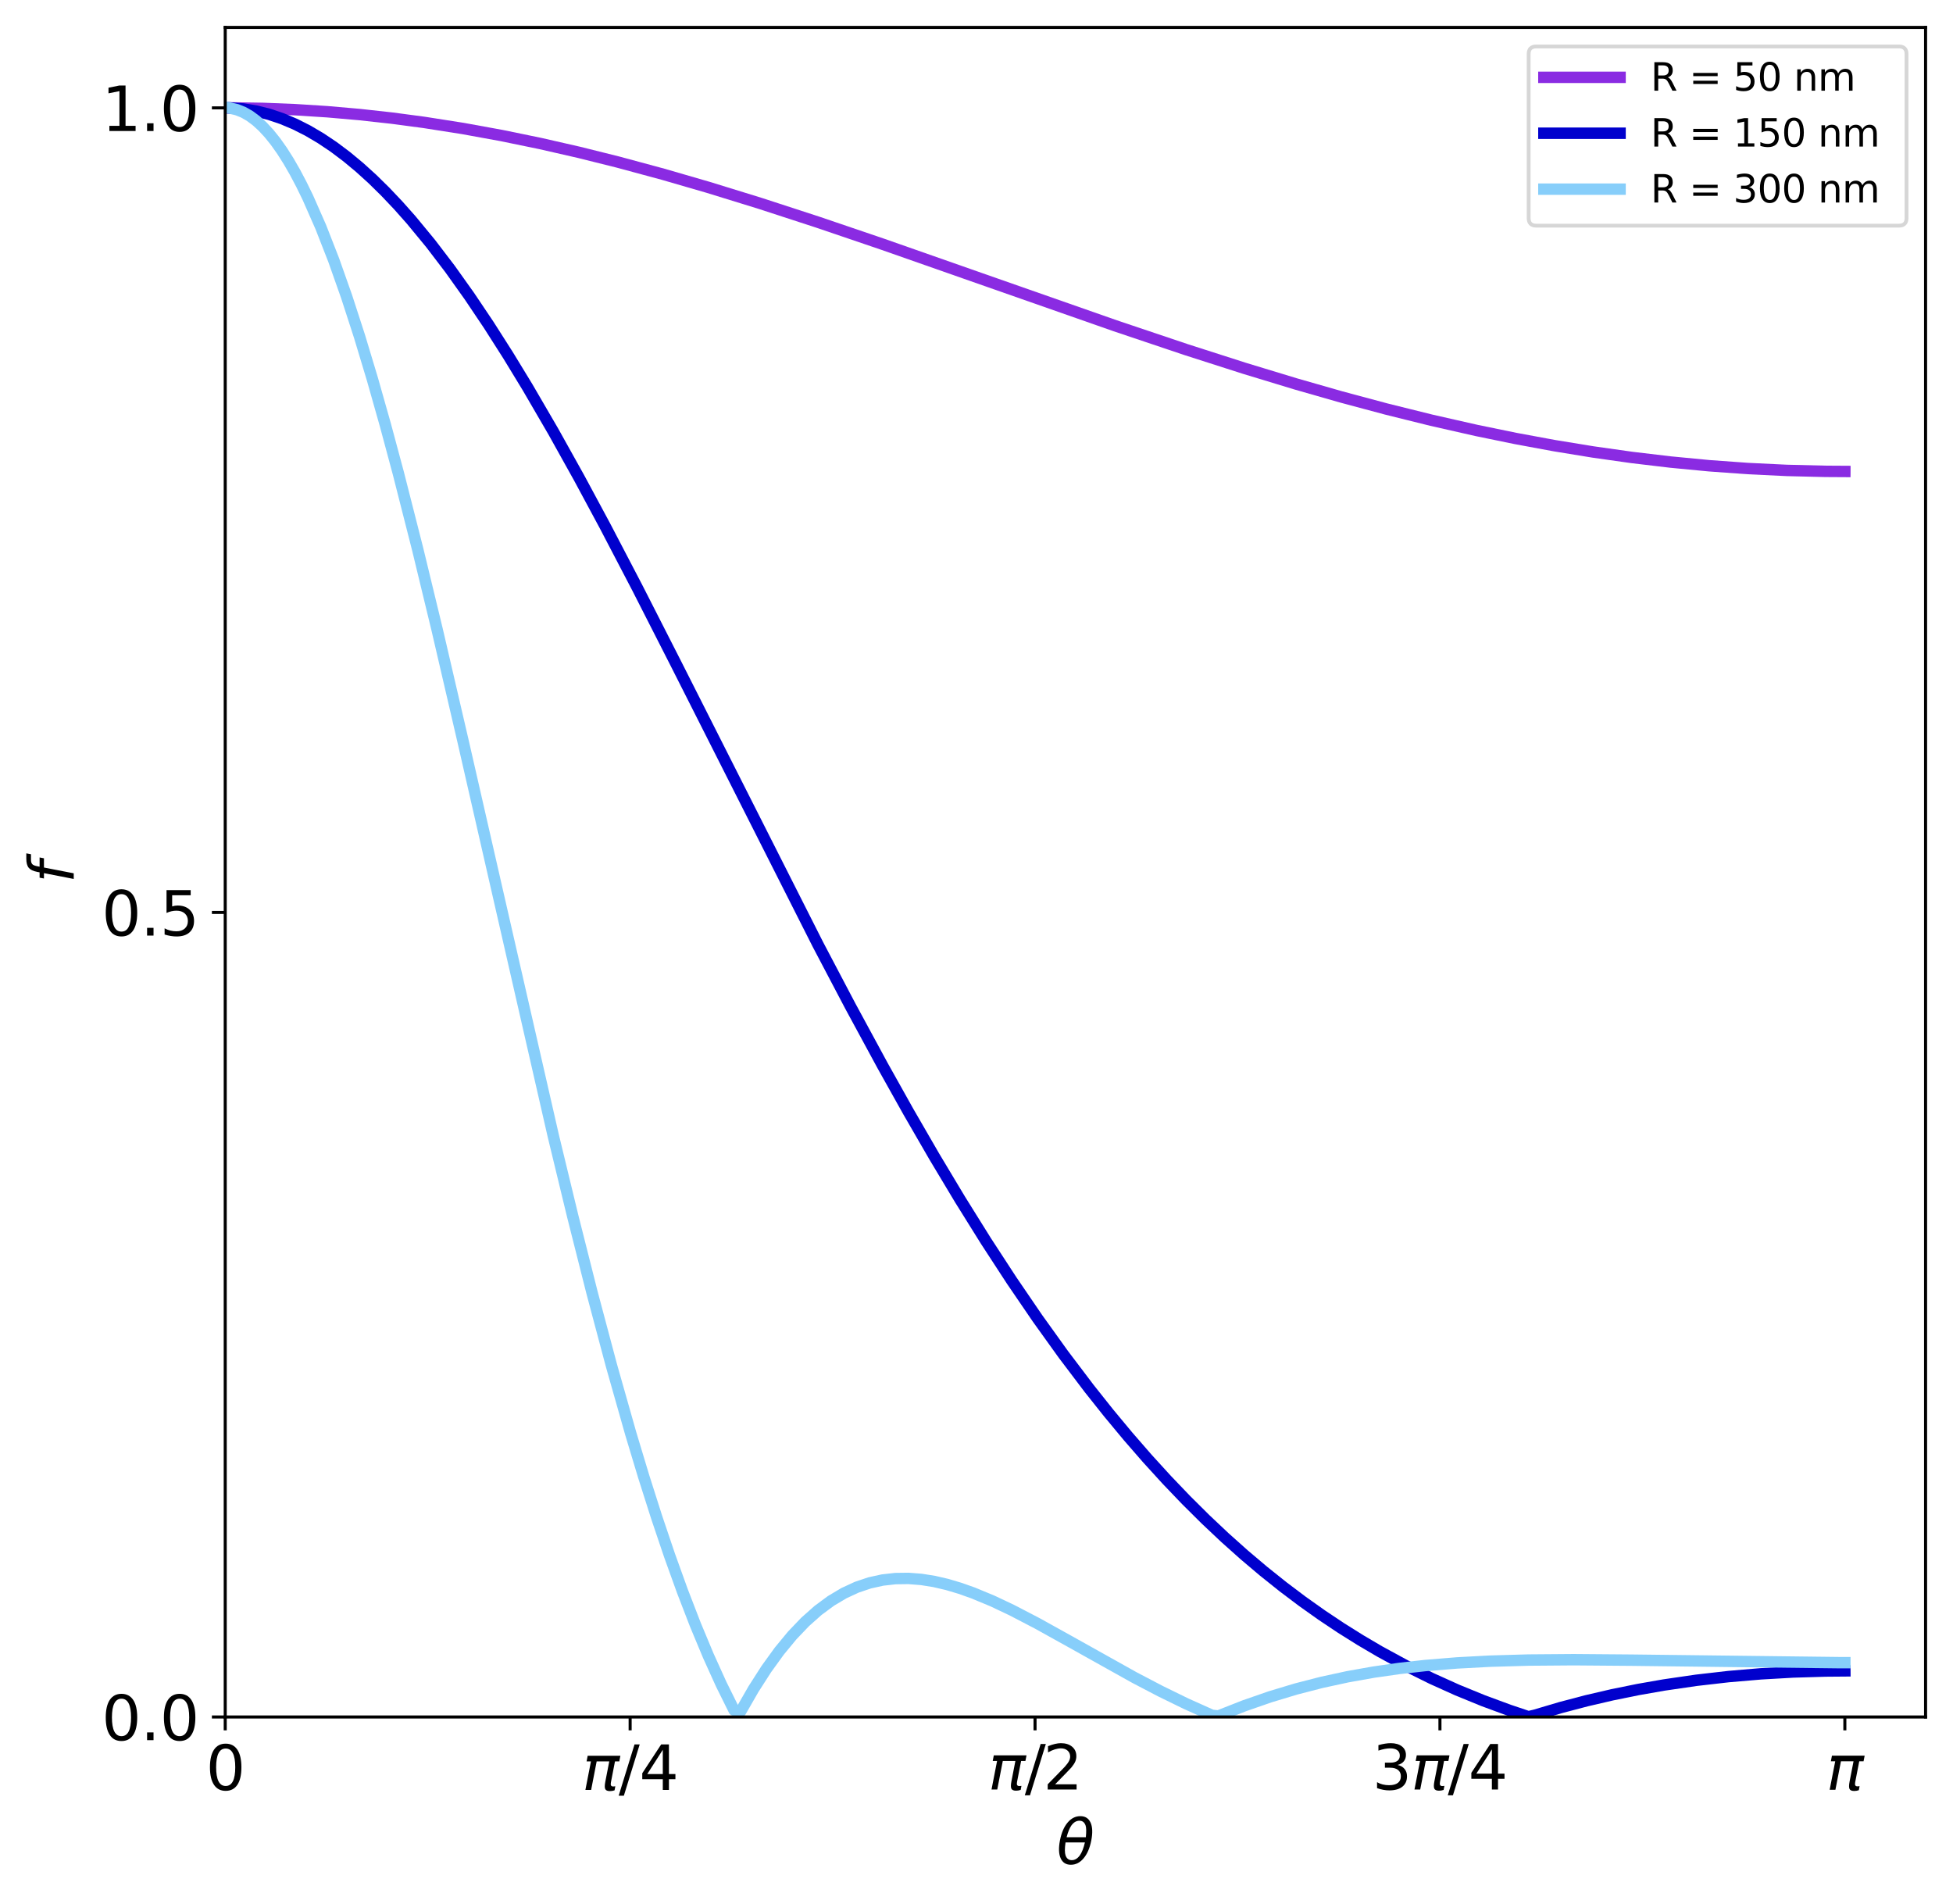 <?xml version="1.0" encoding="utf-8" standalone="no"?>
<!DOCTYPE svg PUBLIC "-//W3C//DTD SVG 1.1//EN"
  "http://www.w3.org/Graphics/SVG/1.1/DTD/svg11.dtd">
<svg xmlns:xlink="http://www.w3.org/1999/xlink" width="512.73pt" height="499.89pt" viewBox="0 0 512.73 499.89" xmlns="http://www.w3.org/2000/svg" version="1.1">
 <defs>
  <style type="text/css">*{stroke-linejoin: round; stroke-linecap: butt}</style>
 </defs>
 <g id="figure_1">
  <g id="patch_1">
   <path d="M 0 499.89 
L 512.73 499.89 
L 512.73 0 
L 0 0 
z
" style="fill: #ffffff"/>
  </g>
  <g id="axes_1">
   <g id="patch_2">
    <path d="M 59.13 450.72 
L 505.53 450.72 
L 505.53 7.2 
L 59.13 7.2 
z
" style="fill: #ffffff"/>
   </g>
   <g id="matplotlib.axis_1">
    <g id="xtick_1">
     <g id="line2d_1">
      <defs>
       <path id="mfc81609fe7" d="M 0 0 
L 0 3.5 
" style="stroke: #000000; stroke-width: 0.8"/>
      </defs>
      <g>
       <use xlink:href="#mfc81609fe7" x="59.13" y="450.72" style="stroke: #000000; stroke-width: 0.8"/>
      </g>
     </g>
     <g id="text_1">
      <!-- 0 -->
      <g transform="translate(54.04 469.877) scale(0.16 -0.16)">
       <defs>
        <path id="DejaVuSans-30" d="M 2034 4250 
Q 1547 4250 1301 3770 
Q 1056 3291 1056 2328 
Q 1056 1369 1301 889 
Q 1547 409 2034 409 
Q 2525 409 2770 889 
Q 3016 1369 3016 2328 
Q 3016 3291 2770 3770 
Q 2525 4250 2034 4250 
z
M 2034 4750 
Q 2819 4750 3233 4129 
Q 3647 3509 3647 2328 
Q 3647 1150 3233 529 
Q 2819 -91 2034 -91 
Q 1250 -91 836 529 
Q 422 1150 422 2328 
Q 422 3509 836 4129 
Q 1250 4750 2034 4750 
z
" transform="scale(0.016)"/>
       </defs>
       <use xlink:href="#DejaVuSans-30"/>
      </g>
     </g>
    </g>
    <g id="xtick_2">
     <g id="line2d_2">
      <g>
       <use xlink:href="#mfc81609fe7" x="165.432" y="450.72" style="stroke: #000000; stroke-width: 0.8"/>
      </g>
     </g>
     <g id="text_2">
      <!-- $\pi/4$ -->
      <g transform="translate(152.792 469.877) scale(0.16 -0.16)">
       <defs>
        <path id="DejaVuSans-Oblique-3c0" d="M 584 3500 
L 3938 3500 
L 3825 2925 
L 3384 2925 
L 2966 775 
Q 2922 550 2981 450 
Q 3038 353 3209 353 
Q 3256 353 3325 363 
Q 3397 369 3419 372 
L 3338 -44 
Q 3222 -84 3103 -103 
Q 2981 -122 2866 -122 
Q 2491 -122 2388 81 
Q 2284 288 2391 838 
L 2797 2925 
L 1506 2925 
L 938 0 
L 350 0 
L 919 2925 
L 472 2925 
L 584 3500 
z
" transform="scale(0.016)"/>
        <path id="DejaVuSans-2f" d="M 1625 4666 
L 2156 4666 
L 531 -594 
L 0 -594 
L 1625 4666 
z
" transform="scale(0.016)"/>
        <path id="DejaVuSans-34" d="M 2419 4116 
L 825 1625 
L 2419 1625 
L 2419 4116 
z
M 2253 4666 
L 3047 4666 
L 3047 1625 
L 3713 1625 
L 3713 1100 
L 3047 1100 
L 3047 0 
L 2419 0 
L 2419 1100 
L 313 1100 
L 313 1709 
L 2253 4666 
z
" transform="scale(0.016)"/>
       </defs>
       <use xlink:href="#DejaVuSans-Oblique-3c0" transform="translate(0 0.094)"/>
       <use xlink:href="#DejaVuSans-2f" transform="translate(60.205 0.094)"/>
       <use xlink:href="#DejaVuSans-34" transform="translate(93.896 0.094)"/>
      </g>
     </g>
    </g>
    <g id="xtick_3">
     <g id="line2d_3">
      <g>
       <use xlink:href="#mfc81609fe7" x="271.734" y="450.72" style="stroke: #000000; stroke-width: 0.8"/>
      </g>
     </g>
     <g id="text_3">
      <!-- $\pi/2$ -->
      <g transform="translate(259.414 469.877) scale(0.16 -0.16)">
       <defs>
        <path id="DejaVuSans-32" d="M 1228 531 
L 3431 531 
L 3431 0 
L 469 0 
L 469 531 
Q 828 903 1448 1529 
Q 2069 2156 2228 2338 
Q 2531 2678 2651 2914 
Q 2772 3150 2772 3378 
Q 2772 3750 2511 3984 
Q 2250 4219 1831 4219 
Q 1534 4219 1204 4116 
Q 875 4013 500 3803 
L 500 4441 
Q 881 4594 1212 4672 
Q 1544 4750 1819 4750 
Q 2544 4750 2975 4387 
Q 3406 4025 3406 3419 
Q 3406 3131 3298 2873 
Q 3191 2616 2906 2266 
Q 2828 2175 2409 1742 
Q 1991 1309 1228 531 
z
" transform="scale(0.016)"/>
       </defs>
       <use xlink:href="#DejaVuSans-Oblique-3c0" transform="translate(0 0.781)"/>
       <use xlink:href="#DejaVuSans-2f" transform="translate(60.205 0.781)"/>
       <use xlink:href="#DejaVuSans-32" transform="translate(90.271 0.781)"/>
      </g>
     </g>
    </g>
    <g id="xtick_4">
     <g id="line2d_4">
      <g>
       <use xlink:href="#mfc81609fe7" x="378.035" y="450.72" style="stroke: #000000; stroke-width: 0.8"/>
      </g>
     </g>
     <g id="text_4">
      <!-- $3\pi/4$ -->
      <g transform="translate(360.275 469.877) scale(0.16 -0.16)">
       <defs>
        <path id="DejaVuSans-33" d="M 2597 2516 
Q 3050 2419 3304 2112 
Q 3559 1806 3559 1356 
Q 3559 666 3084 287 
Q 2609 -91 1734 -91 
Q 1441 -91 1130 -33 
Q 819 25 488 141 
L 488 750 
Q 750 597 1062 519 
Q 1375 441 1716 441 
Q 2309 441 2620 675 
Q 2931 909 2931 1356 
Q 2931 1769 2642 2001 
Q 2353 2234 1838 2234 
L 1294 2234 
L 1294 2753 
L 1863 2753 
Q 2328 2753 2575 2939 
Q 2822 3125 2822 3475 
Q 2822 3834 2567 4026 
Q 2313 4219 1838 4219 
Q 1578 4219 1281 4162 
Q 984 4106 628 3988 
L 628 4550 
Q 988 4650 1302 4700 
Q 1616 4750 1894 4750 
Q 2613 4750 3031 4423 
Q 3450 4097 3450 3541 
Q 3450 3153 3228 2886 
Q 3006 2619 2597 2516 
z
" transform="scale(0.016)"/>
       </defs>
       <use xlink:href="#DejaVuSans-33" transform="translate(0 0.781)"/>
       <use xlink:href="#DejaVuSans-Oblique-3c0" transform="translate(63.623 0.781)"/>
       <use xlink:href="#DejaVuSans-2f" transform="translate(123.828 0.781)"/>
       <use xlink:href="#DejaVuSans-34" transform="translate(157.52 0.781)"/>
      </g>
     </g>
    </g>
    <g id="xtick_5">
     <g id="line2d_5">
      <g>
       <use xlink:href="#mfc81609fe7" x="484.337" y="450.72" style="stroke: #000000; stroke-width: 0.8"/>
      </g>
     </g>
     <g id="text_5">
      <!-- $\pi$ -->
      <g transform="translate(479.457 469.877) scale(0.16 -0.16)">
       <use xlink:href="#DejaVuSans-Oblique-3c0" transform="translate(0 0.312)"/>
      </g>
     </g>
    </g>
    <g id="text_6">
     <!-- $\theta$ -->
     <g transform="translate(277.37 489.363) scale(0.16 -0.16)">
      <defs>
       <path id="DejaVuSans-Oblique-3b8" d="M 2913 2219 
L 925 2219 
Q 791 1284 928 888 
Q 1100 400 1566 400 
Q 2034 400 2391 891 
Q 2703 1322 2913 2219 
z
M 3009 2750 
Q 3094 3638 2984 3950 
Q 2813 4444 2353 4444 
Q 1875 4444 1525 3956 
Q 1250 3563 1034 2750 
L 3009 2750 
z
M 2444 4913 
Q 3194 4913 3494 4250 
Q 3794 3591 3566 2422 
Q 3341 1256 2781 594 
Q 2225 -72 1475 -72 
Q 722 -72 425 594 
Q 128 1256 353 2422 
Q 581 3591 1134 4250 
Q 1691 4913 2444 4913 
z
" transform="scale(0.016)"/>
      </defs>
      <use xlink:href="#DejaVuSans-Oblique-3b8" transform="translate(0 0.234)"/>
     </g>
    </g>
   </g>
   <g id="matplotlib.axis_2">
    <g id="ytick_1">
     <g id="line2d_6">
      <defs>
       <path id="m6c59b31f47" d="M 0 0 
L -3.5 0 
" style="stroke: #000000; stroke-width: 0.8"/>
      </defs>
      <g>
       <use xlink:href="#m6c59b31f47" x="59.13" y="450.72" style="stroke: #000000; stroke-width: 0.8"/>
      </g>
     </g>
     <g id="text_7">
      <!-- 0.0 -->
      <g transform="translate(26.685 456.799) scale(0.16 -0.16)">
       <defs>
        <path id="DejaVuSans-2e" d="M 684 794 
L 1344 794 
L 1344 0 
L 684 0 
L 684 794 
z
" transform="scale(0.016)"/>
       </defs>
       <use xlink:href="#DejaVuSans-30"/>
       <use xlink:href="#DejaVuSans-2e" x="63.623"/>
       <use xlink:href="#DejaVuSans-30" x="95.41"/>
      </g>
     </g>
    </g>
    <g id="ytick_2">
     <g id="line2d_7">
      <g>
       <use xlink:href="#m6c59b31f47" x="59.13" y="239.517" style="stroke: #000000; stroke-width: 0.8"/>
      </g>
     </g>
     <g id="text_8">
      <!-- 0.5 -->
      <g transform="translate(26.685 245.596) scale(0.16 -0.16)">
       <defs>
        <path id="DejaVuSans-35" d="M 691 4666 
L 3169 4666 
L 3169 4134 
L 1269 4134 
L 1269 2991 
Q 1406 3038 1543 3061 
Q 1681 3084 1819 3084 
Q 2600 3084 3056 2656 
Q 3513 2228 3513 1497 
Q 3513 744 3044 326 
Q 2575 -91 1722 -91 
Q 1428 -91 1123 -41 
Q 819 9 494 109 
L 494 744 
Q 775 591 1075 516 
Q 1375 441 1709 441 
Q 2250 441 2565 725 
Q 2881 1009 2881 1497 
Q 2881 1984 2565 2268 
Q 2250 2553 1709 2553 
Q 1456 2553 1204 2497 
Q 953 2441 691 2322 
L 691 4666 
z
" transform="scale(0.016)"/>
       </defs>
       <use xlink:href="#DejaVuSans-30"/>
       <use xlink:href="#DejaVuSans-2e" x="63.623"/>
       <use xlink:href="#DejaVuSans-35" x="95.41"/>
      </g>
     </g>
    </g>
    <g id="ytick_3">
     <g id="line2d_8">
      <g>
       <use xlink:href="#m6c59b31f47" x="59.13" y="28.314" style="stroke: #000000; stroke-width: 0.8"/>
      </g>
     </g>
     <g id="text_9">
      <!-- 1.0 -->
      <g transform="translate(26.685 34.393) scale(0.16 -0.16)">
       <defs>
        <path id="DejaVuSans-31" d="M 794 531 
L 1825 531 
L 1825 4091 
L 703 3866 
L 703 4441 
L 1819 4666 
L 2450 4666 
L 2450 531 
L 3481 531 
L 3481 0 
L 794 0 
L 794 531 
z
" transform="scale(0.016)"/>
       </defs>
       <use xlink:href="#DejaVuSans-31"/>
       <use xlink:href="#DejaVuSans-2e" x="63.623"/>
       <use xlink:href="#DejaVuSans-30" x="95.41"/>
      </g>
     </g>
    </g>
    <g id="text_10">
     <!-- $f$ -->
     <g transform="translate(19.358 231.84) rotate(-90) scale(0.16 -0.16)">
      <defs>
       <path id="DejaVuSans-Oblique-66" d="M 3059 4863 
L 2969 4384 
L 2419 4384 
Q 2106 4384 1964 4261 
Q 1822 4138 1753 3809 
L 1691 3500 
L 2638 3500 
L 2553 3053 
L 1606 3053 
L 1013 0 
L 434 0 
L 1031 3053 
L 481 3053 
L 563 3500 
L 1113 3500 
L 1159 3744 
Q 1278 4363 1576 4613 
Q 1875 4863 2516 4863 
L 3059 4863 
z
" transform="scale(0.016)"/>
      </defs>
      <use xlink:href="#DejaVuSans-Oblique-66" transform="translate(0 0.016)"/>
     </g>
    </g>
   </g>
   <g id="line2d_9">
    <path d="M 60.483 28.316 
L 68.961 28.451 
L 77.438 28.79 
L 85.915 29.33 
L 94.392 30.07 
L 102.869 31.005 
L 111.346 32.132 
L 121.518 33.728 
L 131.691 35.58 
L 141.863 37.675 
L 152.036 39.999 
L 162.208 42.536 
L 174.076 45.742 
L 185.944 49.185 
L 199.508 53.37 
L 214.766 58.342 
L 231.72 64.109 
L 257.152 73.031 
L 292.755 85.506 
L 311.405 91.779 
L 326.664 96.672 
L 340.227 100.793 
L 352.095 104.192 
L 363.963 107.374 
L 375.831 110.319 
L 387.699 113.009 
L 397.871 115.098 
L 408.044 116.979 
L 418.216 118.642 
L 428.389 120.081 
L 438.561 121.289 
L 448.734 122.262 
L 458.906 122.995 
L 469.079 123.486 
L 479.251 123.731 
L 484.337 123.762 
L 484.337 123.762 
" clip-path="url(#p3f4e931770)" style="fill: none; stroke: #8a2be2; stroke-width: 3; stroke-linecap: square"/>
   </g>
   <g id="line2d_10">
    <path d="M 60.483 28.337 
L 63.874 28.602 
L 67.265 29.16 
L 70.656 30.011 
L 74.047 31.153 
L 77.438 32.582 
L 80.828 34.298 
L 84.219 36.294 
L 87.61 38.569 
L 91.001 41.116 
L 94.392 43.931 
L 97.783 47.007 
L 101.173 50.339 
L 104.564 53.919 
L 107.955 57.741 
L 113.041 63.909 
L 118.128 70.575 
L 123.214 77.71 
L 128.3 85.282 
L 133.386 93.26 
L 138.473 101.609 
L 145.254 113.26 
L 152.036 125.428 
L 158.818 138.029 
L 167.295 154.26 
L 177.467 174.229 
L 214.766 247.992 
L 223.243 264.103 
L 231.72 279.744 
L 238.502 291.862 
L 245.284 303.592 
L 252.065 314.904 
L 258.847 325.773 
L 265.629 336.181 
L 272.41 346.114 
L 279.192 355.561 
L 285.974 364.52 
L 291.06 370.916 
L 296.146 377.038 
L 301.232 382.887 
L 306.319 388.466 
L 311.405 393.779 
L 316.491 398.83 
L 321.577 403.625 
L 326.664 408.17 
L 331.75 412.47 
L 336.836 416.534 
L 341.922 420.367 
L 347.009 423.977 
L 352.095 427.373 
L 357.181 430.56 
L 362.267 433.549 
L 369.049 437.236 
L 375.831 440.601 
L 382.612 443.661 
L 389.394 446.434 
L 396.176 448.937 
L 401.262 450.646 
L 402.957 450.254 
L 409.739 448.244 
L 416.521 446.458 
L 423.302 444.883 
L 430.084 443.507 
L 436.866 442.319 
L 445.343 441.084 
L 453.82 440.111 
L 462.297 439.388 
L 470.774 438.903 
L 479.251 438.652 
L 484.337 438.61 
L 484.337 438.61 
" clip-path="url(#p3f4e931770)" style="fill: none; stroke: #0000cd; stroke-width: 3; stroke-linecap: square"/>
   </g>
   <g id="line2d_11">
    <path d="M 60.483 28.408 
L 62.179 28.79 
L 63.874 29.465 
L 65.57 30.433 
L 67.265 31.692 
L 68.961 33.239 
L 70.656 35.073 
L 72.351 37.19 
L 74.047 39.587 
L 75.742 42.26 
L 77.438 45.204 
L 79.133 48.414 
L 80.828 51.887 
L 84.219 59.593 
L 87.61 68.272 
L 91.001 77.87 
L 94.392 88.326 
L 97.783 99.575 
L 101.173 111.546 
L 104.564 124.169 
L 109.651 144.157 
L 114.737 165.176 
L 121.518 194.341 
L 145.254 298.147 
L 150.34 319.167 
L 155.427 339.307 
L 160.513 358.408 
L 165.599 376.337 
L 168.99 387.586 
L 172.381 398.242 
L 175.772 408.284 
L 179.163 417.699 
L 182.553 426.476 
L 185.944 434.609 
L 189.335 442.099 
L 192.726 448.949 
L 194.421 449.305 
L 197.812 443.401 
L 201.203 438.112 
L 204.594 433.422 
L 207.985 429.312 
L 211.375 425.761 
L 214.766 422.746 
L 218.157 420.24 
L 221.548 418.218 
L 224.939 416.65 
L 228.33 415.509 
L 231.72 414.764 
L 235.111 414.385 
L 238.502 414.343 
L 241.893 414.607 
L 245.284 415.148 
L 248.675 415.938 
L 252.065 416.948 
L 255.456 418.151 
L 260.542 420.261 
L 265.629 422.664 
L 272.41 426.192 
L 280.887 430.902 
L 297.842 440.376 
L 304.623 443.925 
L 311.405 447.24 
L 318.187 450.28 
L 319.882 450.446 
L 326.664 447.78 
L 333.445 445.424 
L 340.227 443.377 
L 347.009 441.626 
L 353.79 440.157 
L 360.572 438.949 
L 367.354 437.977 
L 374.135 437.216 
L 382.612 436.523 
L 391.089 436.069 
L 401.262 435.774 
L 413.13 435.681 
L 428.389 435.803 
L 482.642 436.453 
L 484.337 436.454 
L 484.337 436.454 
" clip-path="url(#p3f4e931770)" style="fill: none; stroke: #87cefa; stroke-width: 3; stroke-linecap: square"/>
   </g>
   <g id="patch_3">
    <path d="M 59.13 450.72 
L 59.13 7.2 
" style="fill: none; stroke: #000000; stroke-width: 0.8; stroke-linejoin: miter; stroke-linecap: square"/>
   </g>
   <g id="patch_4">
    <path d="M 505.53 450.72 
L 505.53 7.2 
" style="fill: none; stroke: #000000; stroke-width: 0.8; stroke-linejoin: miter; stroke-linecap: square"/>
   </g>
   <g id="patch_5">
    <path d="M 59.13 450.72 
L 505.53 450.72 
" style="fill: none; stroke: #000000; stroke-width: 0.8; stroke-linejoin: miter; stroke-linecap: square"/>
   </g>
   <g id="patch_6">
    <path d="M 59.13 7.2 
L 505.53 7.2 
" style="fill: none; stroke: #000000; stroke-width: 0.8; stroke-linejoin: miter; stroke-linecap: square"/>
   </g>
   <g id="legend_1">
    <g id="patch_7">
     <path d="M 403.324 59.234 
L 498.53 59.234 
Q 500.53 59.234 500.53 57.234 
L 500.53 14.2 
Q 500.53 12.2 498.53 12.2 
L 403.324 12.2 
Q 401.324 12.2 401.324 14.2 
L 401.324 57.234 
Q 401.324 59.234 403.324 59.234 
z
" style="fill: #ffffff; opacity: 0.8; stroke: #cccccc; stroke-linejoin: miter"/>
    </g>
    <g id="line2d_12">
     <path d="M 405.324 20.298 
L 415.324 20.298 
L 425.324 20.298 
" style="fill: none; stroke: #8a2be2; stroke-width: 3; stroke-linecap: square"/>
    </g>
    <g id="text_11">
     <!-- R = 50 nm -->
     <g transform="translate(433.324 23.798) scale(0.1 -0.1)">
      <defs>
       <path id="DejaVuSans-52" d="M 2841 2188 
Q 3044 2119 3236 1894 
Q 3428 1669 3622 1275 
L 4263 0 
L 3584 0 
L 2988 1197 
Q 2756 1666 2539 1819 
Q 2322 1972 1947 1972 
L 1259 1972 
L 1259 0 
L 628 0 
L 628 4666 
L 2053 4666 
Q 2853 4666 3247 4331 
Q 3641 3997 3641 3322 
Q 3641 2881 3436 2590 
Q 3231 2300 2841 2188 
z
M 1259 4147 
L 1259 2491 
L 2053 2491 
Q 2509 2491 2742 2702 
Q 2975 2913 2975 3322 
Q 2975 3731 2742 3939 
Q 2509 4147 2053 4147 
L 1259 4147 
z
" transform="scale(0.016)"/>
       <path id="DejaVuSans-20" transform="scale(0.016)"/>
       <path id="DejaVuSans-3d" d="M 678 2906 
L 4684 2906 
L 4684 2381 
L 678 2381 
L 678 2906 
z
M 678 1631 
L 4684 1631 
L 4684 1100 
L 678 1100 
L 678 1631 
z
" transform="scale(0.016)"/>
       <path id="DejaVuSans-6e" d="M 3513 2113 
L 3513 0 
L 2938 0 
L 2938 2094 
Q 2938 2591 2744 2837 
Q 2550 3084 2163 3084 
Q 1697 3084 1428 2787 
Q 1159 2491 1159 1978 
L 1159 0 
L 581 0 
L 581 3500 
L 1159 3500 
L 1159 2956 
Q 1366 3272 1645 3428 
Q 1925 3584 2291 3584 
Q 2894 3584 3203 3211 
Q 3513 2838 3513 2113 
z
" transform="scale(0.016)"/>
       <path id="DejaVuSans-6d" d="M 3328 2828 
Q 3544 3216 3844 3400 
Q 4144 3584 4550 3584 
Q 5097 3584 5394 3201 
Q 5691 2819 5691 2113 
L 5691 0 
L 5113 0 
L 5113 2094 
Q 5113 2597 4934 2840 
Q 4756 3084 4391 3084 
Q 3944 3084 3684 2787 
Q 3425 2491 3425 1978 
L 3425 0 
L 2847 0 
L 2847 2094 
Q 2847 2600 2669 2842 
Q 2491 3084 2119 3084 
Q 1678 3084 1418 2786 
Q 1159 2488 1159 1978 
L 1159 0 
L 581 0 
L 581 3500 
L 1159 3500 
L 1159 2956 
Q 1356 3278 1631 3431 
Q 1906 3584 2284 3584 
Q 2666 3584 2933 3390 
Q 3200 3197 3328 2828 
z
" transform="scale(0.016)"/>
      </defs>
      <use xlink:href="#DejaVuSans-52"/>
      <use xlink:href="#DejaVuSans-20" x="69.482"/>
      <use xlink:href="#DejaVuSans-3d" x="101.27"/>
      <use xlink:href="#DejaVuSans-20" x="185.059"/>
      <use xlink:href="#DejaVuSans-35" x="216.846"/>
      <use xlink:href="#DejaVuSans-30" x="280.469"/>
      <use xlink:href="#DejaVuSans-20" x="344.092"/>
      <use xlink:href="#DejaVuSans-6e" x="375.879"/>
      <use xlink:href="#DejaVuSans-6d" x="439.258"/>
     </g>
    </g>
    <g id="line2d_13">
     <path d="M 405.324 34.977 
L 415.324 34.977 
L 425.324 34.977 
" style="fill: none; stroke: #0000cd; stroke-width: 3; stroke-linecap: square"/>
    </g>
    <g id="text_12">
     <!-- R = 150 nm  -->
     <g transform="translate(433.324 38.477) scale(0.1 -0.1)">
      <use xlink:href="#DejaVuSans-52"/>
      <use xlink:href="#DejaVuSans-20" x="69.482"/>
      <use xlink:href="#DejaVuSans-3d" x="101.27"/>
      <use xlink:href="#DejaVuSans-20" x="185.059"/>
      <use xlink:href="#DejaVuSans-31" x="216.846"/>
      <use xlink:href="#DejaVuSans-35" x="280.469"/>
      <use xlink:href="#DejaVuSans-30" x="344.092"/>
      <use xlink:href="#DejaVuSans-20" x="407.715"/>
      <use xlink:href="#DejaVuSans-6e" x="439.502"/>
      <use xlink:href="#DejaVuSans-6d" x="502.881"/>
      <use xlink:href="#DejaVuSans-20" x="600.293"/>
     </g>
    </g>
    <g id="line2d_14">
     <path d="M 405.324 49.655 
L 415.324 49.655 
L 425.324 49.655 
" style="fill: none; stroke: #87cefa; stroke-width: 3; stroke-linecap: square"/>
    </g>
    <g id="text_13">
     <!-- R = 300 nm -->
     <g transform="translate(433.324 53.155) scale(0.1 -0.1)">
      <use xlink:href="#DejaVuSans-52"/>
      <use xlink:href="#DejaVuSans-20" x="69.482"/>
      <use xlink:href="#DejaVuSans-3d" x="101.27"/>
      <use xlink:href="#DejaVuSans-20" x="185.059"/>
      <use xlink:href="#DejaVuSans-33" x="216.846"/>
      <use xlink:href="#DejaVuSans-30" x="280.469"/>
      <use xlink:href="#DejaVuSans-30" x="344.092"/>
      <use xlink:href="#DejaVuSans-20" x="407.715"/>
      <use xlink:href="#DejaVuSans-6e" x="439.502"/>
      <use xlink:href="#DejaVuSans-6d" x="502.881"/>
     </g>
    </g>
   </g>
  </g>
 </g>
 <defs>
  <clipPath id="p3f4e931770">
   <rect x="59.13" y="7.2" width="446.4" height="443.52"/>
  </clipPath>
 </defs>
</svg>
